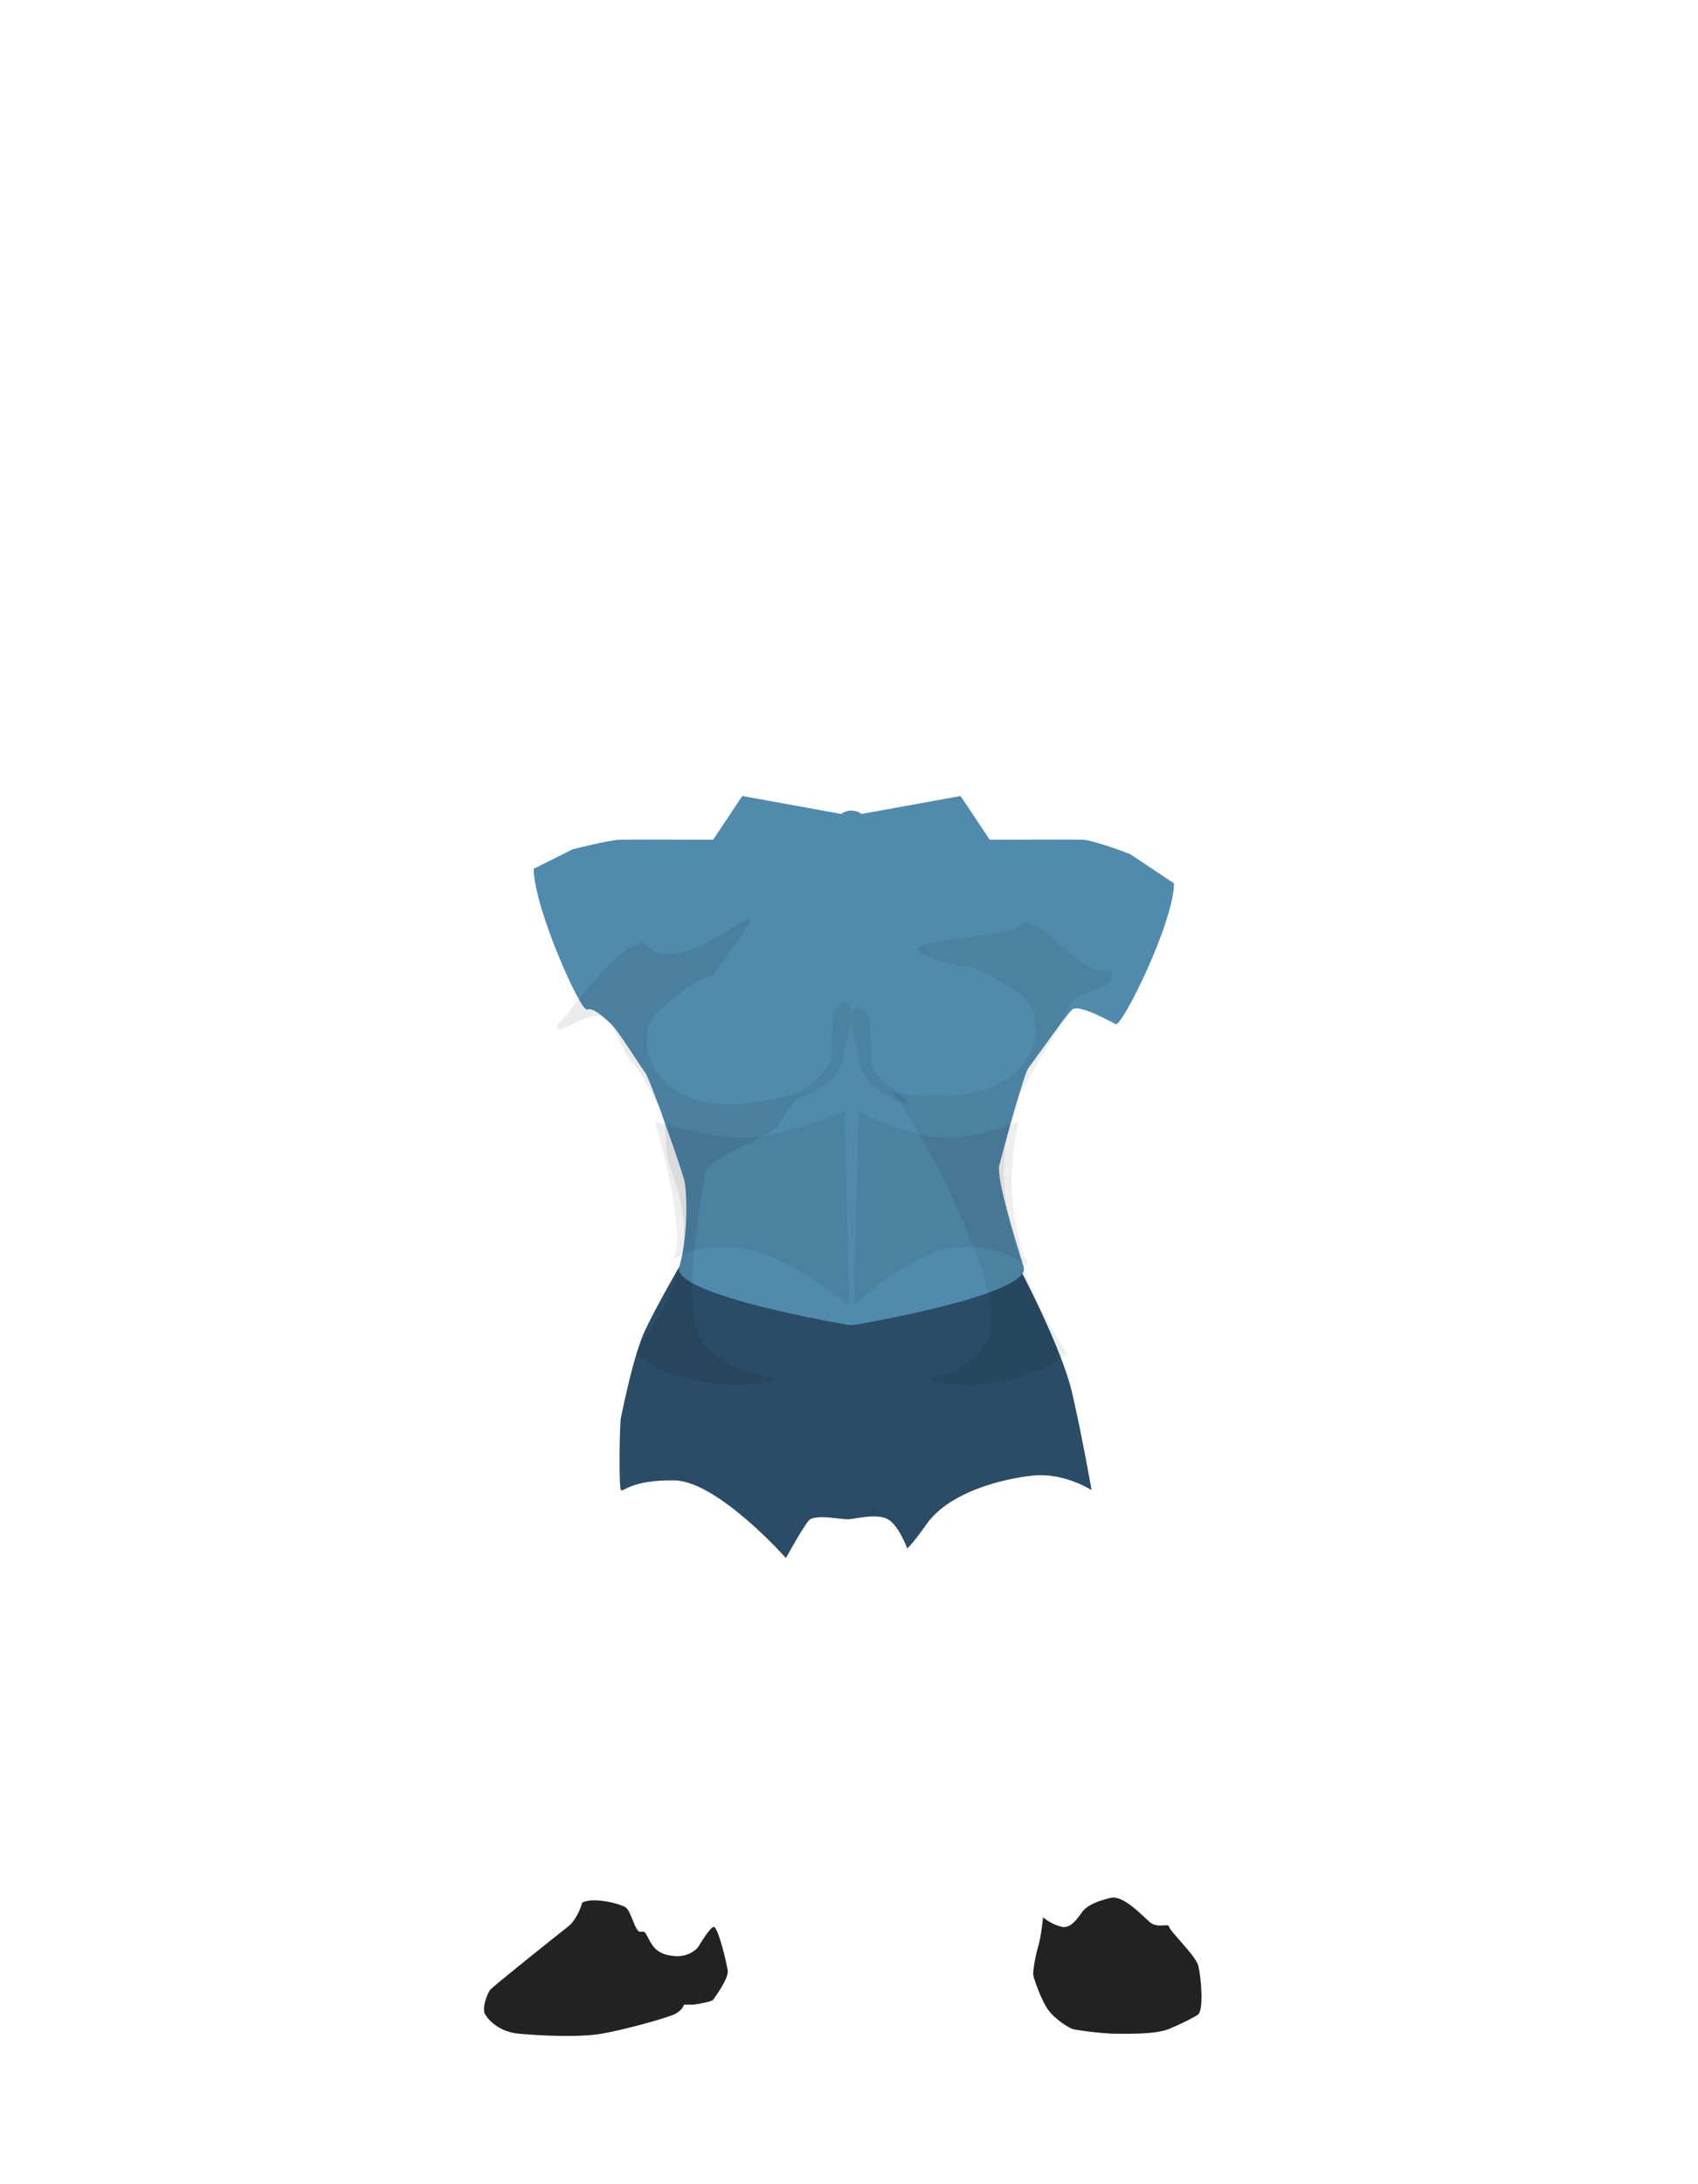 <svg version="1.2" baseProfile="tiny-ps" xmlns="http://www.w3.org/2000/svg" viewBox="0 0 350 450" width="350" height="450">
	<title>fou7.svg</title>
	<style>
		tspan { white-space:pre }
		.shp0 { fill: #ccc } 
		.shp1 { fill: #ccc } 
		.shp2 { fill: #dbdbdb } 
		.shp3 { opacity: 0.102;fill: #000000 } 
		.shp4 { opacity: 0.09;fill: #000000 } 
		.shp5 { fill: #ccc } 
		.shp6 { fill: #444 } 
		.shp7 { opacity: 0.129;fill: #000000 } 
		.shp8 { opacity: 0.11;fill: #000000 } 
#shirt{opacity:1;fill:#508aad;}
#hl,#hr{opacity:0;fill:#ccc;}
#beltl,#beltr{opacity:0.07;fill:#000;}
#shuel, #shuer{opacity:1;fill:#222;}
#legl,#legr{opacity:0;fill:#a505f5;}
#sh1{opacity:0;}
#sh2{opacity:0;}
#sh3{opacity:0.07;}
#sh4{opacity:0.07;fill:#000;}
#sh5{opacity:0.08;fill:#000;}
#sh6{opacity:0;fill:#2782a1;}
#sh7{opacity:0;fill:#2d4a54;}
#frshield,#fshield{opacity:0;fill:#888;}
#shorts{fill:#2a4c66;}
	</style>
	<path id="shorts" class="shp0" d="M140 261C140 261 158.24 268.25 175.48 268.5C192.74 268.75 210 261 210 261C210 261 218.82 277.51 221 287C223.18 296.49 225 307 225 307C225 307 219.34 303.36 213 304C206.66 304.64 195.66 307.39 191 314C187.83 318.49 187 319 187 319C187 319 185.24 314.22 183 313C180.76 311.78 176.57 312.88 175 313C173.43 313.12 168.98 311.99 167 313C166.14 313.44 162 321 162 321C162 321 147.93 305.14 139 305C130.07 304.86 128.5 307.46 128 307C127.5 306.54 127.72 293.21 128 292C128.28 290.79 130.57 279.09 133 274C135.43 268.91 140 261 140 261Z" />
	<path id="legl" class="shp1" d="M163 319C161.5 321.69 156.08 333.67 155 337C153.92 340.33 153.44 349.3 153 352C152.56 354.7 149.78 366.56 148 374C146.22 381.44 146.54 394.57 147 396C147.46 397.43 144.71 399.55 143 402C141.29 404.45 132.83 401.99 130 396C127.17 390.01 119.13 393.26 120 392C120.87 390.74 120.75 389.8 122 386C123.25 382.2 123.39 368.49 123 364C122.61 359.51 121.16 345.04 121 344C120.84 342.96 121.67 341.15 122 340C122.33 338.85 126.54 328.36 127 327C127.46 325.64 128 306 128 306C147.69 297.68 164.5 316.31 163 319Z" />
	<path id="legr" class="shp1" d="M228 394C224.28 393.78 222.08 397.69 219 397C215.35 396.19 214.14 393.48 214 393C213.56 391.47 210.18 371.09 210 370C209.82 368.91 200.67 339.31 198 337C195.33 334.69 187 318 187 318C202 295.22 224.46 305.13 225 306C225.54 306.87 230.11 336.19 230 339C229.89 341.81 230.45 358.21 232 369C233.55 379.79 238.8 389.69 240 391C241.2 392.31 240.85 396.82 241 398C241.07 398.5 233.97 394.35 228 394Z" />
	<path id="shirt" class="shp2" d="M230 211C228.76 210.43 222.36 206.76 221 208C219.64 209.24 212.97 218.79 212 220C211.03 221.21 206.65 237.51 206 240C205.3 242.67 209.2 255.16 211 261C212.8 266.84 175.93 273 175.93 273L175.93 168L198 164L204 173L208 173C208 173 212.18 172.98 216.19 172.98C219.1 172.97 221.92 172.98 223 173C225.58 173.06 233 176 233 176L242 182C241.87 190.31 231.24 211.57 230 211ZM140 261C141.8 255.16 141.7 245.67 141 243C140.35 240.51 133.97 222.21 133 221C132.03 219.79 127.36 212.24 126 211C124.64 209.76 122.24 207.43 121 208C119.76 208.57 110.13 187.31 110 179L118 175C118 175 125.42 173.06 128 173C129.08 172.98 131.9 172.97 134.81 172.98C138.82 172.98 143 173 143 173L147 173L153 164L175.07 168L175.07 273C175.07 273 138.2 266.84 140 261ZM175.5 167C177.43 167 179 168.57 179 170.5L179 269.5C179 271.43 177.43 273 175.5 273C173.57 273 172 271.43 172 269.5L172 170.5C172 168.57 173.57 167 175.5 167Z" />
	<path id="sh1" class="shp3" d="M154.32 193C165.67 192.66 168.42 197.15 174.84 205C174.84 206.33 174.84 207.67 174.84 209C174.59 209 175.09 209 174.84 209C169.65 195.21 160.12 198.12 149 196C151.53 194.67 151.79 194.33 154.32 193ZM197.68 193C186.33 192.66 183.58 197.15 177.16 205C177.16 206.33 177.16 207.67 177.16 209C177.41 209 176.91 209 177.16 209C182.35 195.21 191.88 198.12 203 196C200.47 194.67 200.21 194.33 197.68 193Z" />
	<path id="sh2" fill-rule="evenodd" class="shp4" d="M142 228C155.85 225.88 167.72 228.79 174.19 215C174.19 216.33 174.19 217.67 174.19 219C166.2 226.85 162.76 231.34 148.63 231C145.47 229.67 145.16 229.33 142 228ZM209 228C195.15 225.88 183.28 228.79 176.81 215C176.81 216.33 176.81 217.67 176.81 219C184.8 226.85 188.24 231.34 202.37 231C205.53 229.67 205.84 229.33 209 228Z" />
	<path id="hl" class="shp1" d="M156 159L158 171C158 171 154.1 172.84 155 180C155.9 187.16 165.61 199.28 170 200C174.39 200.72 175.07 273.74 175.07 283C175.07 292.26 129.46 281.65 130 280C130.54 278.35 139.15 264.03 140 260C141.48 253 141.24 246.3 140 243C138.7 239.55 137.28 234.57 136 231C133.09 222.9 125.96 211.94 125 211C124.04 210.06 120.29 209.6 119 211C117.71 212.4 112.91 216.44 110 219C107.09 221.56 102.84 224.71 102 226C101.16 227.29 101.4 230.47 97 229C92.6 227.53 87.19 235.32 87 239C86.81 242.68 89.35 247.73 88 249C86.65 250.27 82.7 249.17 82 252C81.3 254.83 74.06 253.49 72 251C69.94 248.51 68 240 68 240C68 240 70.65 237.12 71 234C71.35 230.88 81.8 204.93 83 203C84.2 201.07 107.8 180.16 109 179C111.79 176.31 115.57 174.32 122 173C125 172.39 142 172 142 172L156 159Z" />
	<path id="hr" class="shp1" d="M207 172C207 172 226.23 171.69 229 173C230 173.47 236.37 176.66 240 180C240.66 180.61 248.01 185.06 255 193C259.77 198.41 267.44 202.1 268 203C269.2 204.93 276.13 205.72 279 207C282.42 208.52 280 212 280 212C280 212 264.61 212.74 265 221C265.51 231.82 269.66 233.11 269 236C268.94 236.28 263.25 233.35 263 233C255.09 222.01 244.11 220.43 242 219C238.79 216.82 232.29 213.4 231 212C229.71 210.6 224.3 208.35 223 208C219.27 206.99 218.83 212.06 213 222C207.85 230.79 209.46 232.12 208 235C205.26 240.42 209.27 256.26 211 260C212.73 263.74 220.46 278.35 221 280C221.54 281.65 177 294.26 177 285C177 275.74 176.61 200.72 181 200C185.39 199.28 195.1 187.16 196 180C196.9 172.84 193 171 193 171L195 159L207 172Z" />
	<path id="beltl" class="shp5" d="M135 231C135 231 149.45 235.82 158 234C166.55 232.18 174.07 229 174.07 229L175 269C175 269 161.68 257.89 152 257C142.32 256.11 138 260 138 260C138 260 143.03 259.98 135 231Z" />
	<path id="beltr" class="shp5" d="M212 261C212 261 206.68 256.11 197 257C187.32 257.89 176 269 176 269L177 229C177 229 182.45 232.18 191 234C199.55 235.82 210 231 210 231C205.77 248.59 212 261 212 261Z" />
	<path id="fshield" class="shp6" d="M120 393C120 393 125.58 374.2 122 359C118.65 344.79 121 340 121 340L127 327L138 349C138 349 137.25 352.1 136.44 359.98C135.55 368.63 138.95 377.56 139 376C138.83 381.46 140.58 387.18 140 393C139.91 393.94 138.09 393.86 134 395C132.16 395.51 130.89 398.23 131 398C126.35 407.91 116.4 410.45 114 411C109.62 412 101.13 410.68 108 404C114.96 397.24 120 394.07 120 393Z" />
	<path id="frshield" class="shp6" d="M202 347C202 347 210.26 350.89 211 347C211.83 342.61 217 334 217 334C217 334 222.89 340.08 225.24 343.93C226.44 345.9 228 347 228 347C228 347 229.58 342.79 230 342C230.42 341.21 233.22 358.35 233 365C232.8 371.08 234.11 377.23 236 382C237.89 386.77 241.94 391.6 241 395C240.41 397.14 245.69 401.86 247 404C251.36 411.1 238.6 412.74 235 413C230.67 413.31 226.46 415.69 222 411C217.54 406.31 214.3 397.69 213 391C211.7 384.31 206.86 356.62 202 347Z" />
	<path id="shuel" class="shp6" d="M129 393C130.12 393.78 130.94 398.17 132 398C133.06 397.83 132.93 398.08 134 400C135.07 401.92 136.44 402.76 139 403C141.56 403.24 143.47 401.87 144 401C144.53 400.13 146.09 397.54 147 397C147.91 396.46 149.78 404.39 150 406C150.22 407.61 147.35 411.51 147 412C146.65 412.49 143 413 143 413L141 413C141 413 140.68 414.22 139 415C137.32 415.78 128.78 418.18 124 419C119.22 419.82 111.02 419.36 107 419C102.98 418.64 100.75 416.29 100 415C99.25 413.71 100.48 410.7 101 410C101.52 409.3 114.81 398.71 117 397C119.19 395.29 120 392 120 392C122.25 390.74 127.88 392.22 129 393Z" />
	<path id="shuer" class="shp6" d="M219 397C220.6 397.28 221.92 395.55 223 394C224.08 392.45 226.51 391.58 229 391C231.49 390.42 235.35 394.57 237 396C238.65 397.43 240.84 396.09 241 397C241.16 397.91 246.51 402.96 247 405C247.67 407.78 248.06 414.04 247 415C246.55 415.41 243.82 416.83 241 418C238.18 419.17 232.64 419 230 419C227.36 419 221.74 418.27 221 418C220.26 417.73 217.41 416.02 216 414C214.59 411.98 213.17 407.83 213 407C212.83 406.17 213.5 402.63 214 401C214.63 398.96 215 395 215 395C215.54 395.54 217.4 396.72 219 397Z" />
	<path id="sh3" class="shp7" d="M177.09 207.52C179.7 208.7 179.2 210.76 179.69 218.13C179.2 222.78 187.17 225.35 186.94 227.36C185.74 226.97 176.75 224.38 177 217C176.21 214.89 174.06 207.56 177.09 207.52L177.09 207.52ZM184.3 224.9C184.43 225.64 184.57 226.31 184.72 226.92C184.57 226.31 184.43 225.64 184.3 224.9L184.3 224.9ZM173.91 206.52C176.94 206.56 174.79 213.89 174 216C174.25 223.38 165.26 225.97 164.06 226.36C163.83 224.35 171.8 221.78 171.31 217.13C171.8 209.76 171.3 207.7 173.91 206.52L173.91 206.52ZM166.7 223.9C166.57 224.64 166.43 225.31 166.28 225.92C166.43 225.31 166.57 224.64 166.7 223.9L166.7 223.9Z" />
	<path id="sh4" fill-rule="evenodd" class="shp3" d="M211 190C218 191 221.28 200.8 229 200C230.8 203.6 223.32 203.44 220.63 206.87C219.07 208.85 218.36 211.94 217 214C214.18 218.27 211.97 222.24 210 226C202.68 243.09 209.49 262.63 220 279C219 279.67 218 280.33 217 281C212.5 284.18 197.83 287.11 191 284C197.5 282.88 201.6 280.28 204 275C207.27 265.04 189.7 232.24 184 225C215.82 230.15 216.87 209.03 210.14 204.68C206.83 202.53 201.39 198.85 198 199C172.45 192.98 209.81 194.17 211 190ZM188 285C189 285 190 285 191 285C190 285 189 285 188 285Z" />
	<path id="sh5" fill-rule="evenodd" class="shp8" d="M146.76 201.12C143.39 201.46 138.54 205.9 135.57 208.5C129.54 213.78 134.26 234.71 165 225C164.12 226.53 162.29 228.95 160.24 231.92C158.23 234.85 145.93 237.99 145.28 242.03C141.93 262.6 141.97 268.83 144 275C146.4 280.28 153.5 282.88 160 284C153.17 287.11 138.5 284.18 134 281C133 280.33 132 279.67 131 279C139.3 266.08 144.54 256.98 138.16 240.66C136.84 237.28 137.68 231.83 136 228C133.5 224.56 133.54 222.54 130.14 218.72C128.49 216.87 126.83 211.74 125 210C121.84 207 113.74 214.83 115 211C120.29 205.45 125.81 196.11 132.59 194.1C141.2 205.31 167.68 173.03 146.76 201.12ZM163 285C162 285 161 285 160 285C161 285 162 285 163 285Z" />
	<path id="sh6" fill-rule="evenodd" class="shp8" d="M97 196C97.43 202.88 94.16 212.08 97 216C92.11 215.06 91.81 204.98 87 207C86 207.67 89 211.33 88 212C87.84 218.3 78.71 224.93 78 229C76.79 235.94 84.05 239.09 86 247C81.3 249.7 81.13 250.14 74 251C73.67 250 71.33 249 71 248C69.48 245.55 69.22 243.61 69 241C68.67 237.19 72.37 232.37 74.5 225.51C76.31 219.72 80.32 210.68 83 205C86.11 198.42 108.05 182.15 113 176C115.33 176.67 122.67 173.33 125 174C124.67 174.67 116.33 180.33 116 181C110 184 115.74 175.6 102 189C102.67 191.33 100.33 197.67 101 200C99 200 99 196 97 196Z" />
	<path id="sh7" fill-rule="evenodd" class="shp8" d="M231 201C230.33 203.33 235.67 206.67 235 209C236.05 211.6 242.28 215.21 244 214C246 213 248 212 250 211C249.67 213 251.33 216 251 218C253.67 218.33 259.21 226.34 257 218C259.23 213.76 259.95 215.48 264 213C265 213 269.53 209.38 271 212C261.05 219.71 259.93 221.49 266 233C259.26 225.88 249.65 221.44 239.61 216.61C233.34 213.59 227.74 209.32 222 207C222 206.33 224 206.67 224 206C228.33 204.67 226.67 202.33 231 201Z" />
</svg>